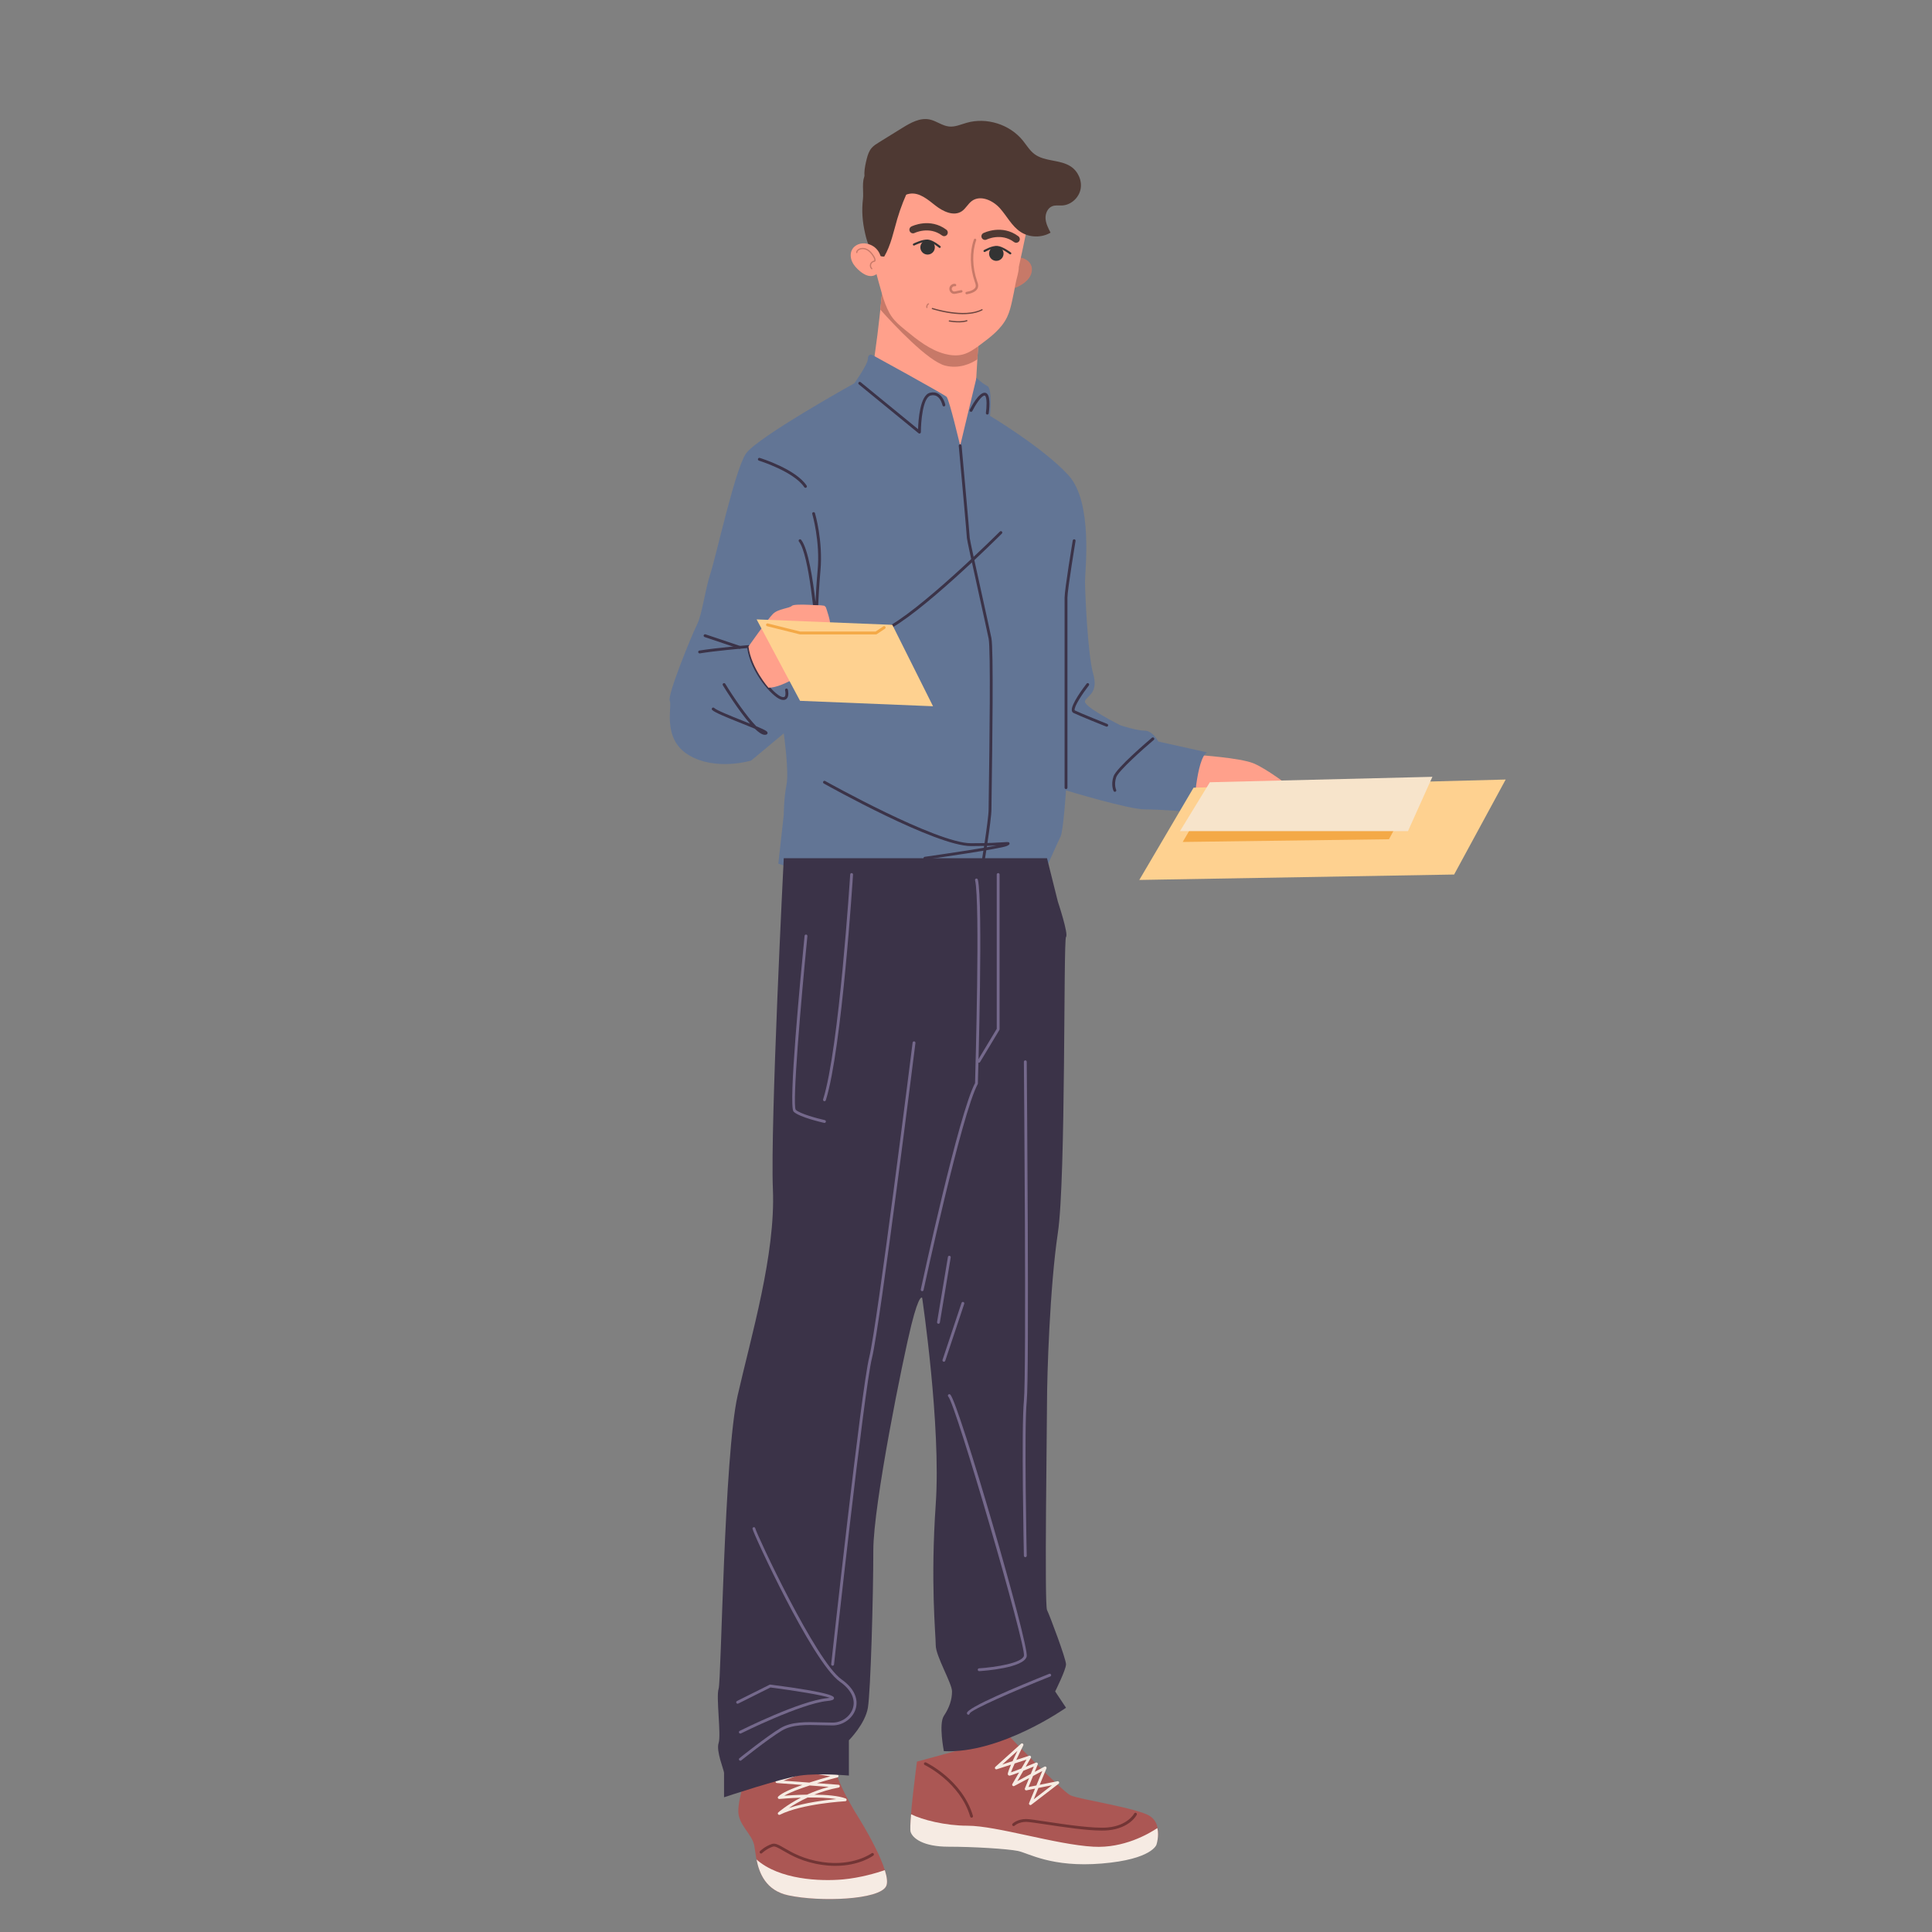 <?xml version="1.0" encoding="UTF-8" standalone="no"?>
<!DOCTYPE svg PUBLIC "-//W3C//DTD SVG 1.1//EN" "http://www.w3.org/Graphics/SVG/1.1/DTD/svg11.dtd">
<svg width="100%" height="100%" viewBox="0 0 2480 2480" version="1.1" xmlns="http://www.w3.org/2000/svg" xmlns:xlink="http://www.w3.org/1999/xlink" xml:space="preserve" xmlns:serif="http://www.serif.com/" style="fill-rule:evenodd;clip-rule:evenodd;stroke-linejoin:round;stroke-miterlimit:2;">
    <rect x="0" y="0" width="2480" height="2480" fill="#808080" stroke="none"/>
    <g id="cabeza">
        <g transform="matrix(1.767,0,0,1.767,441.404,-712.946)">
            <path d="M458.997,684.951L462.502,625.724L391.524,609.951C391.524,609.951 385.609,678.957 377.723,698.673C374.448,706.86 449.282,744.569 449.282,744.569L462.502,714.446L458.997,684.951Z" style="fill:rgb(255,160,139);fill-rule:nonzero;"/>
        </g>
        <g transform="matrix(1.767,0,0,1.767,441.404,-712.946)">
            <path d="M390.927,616.44C390.628,619.568 390.218,623.69 389.714,628.41C399.502,639.335 424.371,665.974 436.871,669.099C446.953,671.619 455.405,667.7 460.205,664.541L462.502,625.724L395.073,610.739L390.927,616.44Z" style="fill:rgb(199,121,104);fill-rule:nonzero;"/>
        </g>
        <g transform="matrix(1.767,0,0,1.767,441.404,-712.946)">
            <path d="M490.093,590.527C494.09,590.532 498.222,592.904 499.454,596.707C500.377,599.557 499.574,602.768 497.883,605.241C496.192,607.714 493.706,609.538 491.102,611.018C487.966,612.799 484.08,614.151 480.83,612.588C477.672,611.069 476.237,607.178 476.54,603.687C477.189,596.206 482.271,590.518 490.093,590.527Z" style="fill:rgb(199,121,104);fill-rule:nonzero;"/>
        </g>
        <g transform="matrix(1.767,0,0,1.767,441.404,-712.946)">
            <path d="M497.964,556.989C498.822,539.785 491.057,520.525 476.065,511.139C464.388,503.827 450.236,500.559 436.549,500.544C408.834,500.514 383.456,515.849 380.055,545.1C377.218,569.501 384.381,593.698 390.91,616.937C392.271,621.78 393.986,626.62 396.423,631.035C399.197,636.06 403.263,639.464 407.658,643.071C416.481,650.312 425.683,657.751 436.731,660.615C440.946,661.708 445.433,662.09 449.646,660.991C454.343,659.767 458.37,656.813 462.27,653.923C469.858,648.299 477.733,642.335 481.813,633.816C483.581,630.126 484.55,626.113 485.433,622.118C486.379,617.837 487.24,613.537 488.016,609.222C488.55,606.245 490.414,600.944 490.301,597.407C492.132,589.183 493.901,580.945 495.594,572.692C496.659,567.501 497.7,562.281 497.964,556.989Z" style="fill:rgb(255,160,139);fill-rule:nonzero;"/>
        </g>
        <g transform="matrix(1.767,0,0,1.767,441.404,-712.946)">
            <path d="M452.344,617.256C451.961,617.222 451.633,616.934 451.563,616.537C451.479,616.062 451.797,615.608 452.273,615.525C454.842,615.073 459.139,613.879 459.043,610.959C459.016,610.132 458.729,609.313 458.424,608.443L458.326,608.164C454.74,597.854 454.511,586.369 457.714,577.445C457.876,576.991 458.379,576.749 458.832,576.918C459.286,577.082 459.522,577.582 459.359,578.036C456.287,586.596 456.518,597.644 459.978,607.59L460.074,607.864C460.408,608.819 460.755,609.807 460.791,610.902C460.895,614.089 458.054,616.283 452.575,617.247C452.498,617.261 452.419,617.263 452.344,617.256Z" style="fill:rgb(199,121,104);fill-rule:nonzero;"/>
        </g>
        <g transform="matrix(1.767,0,0,1.767,441.404,-712.946)">
            <path d="M443.035,616.964C443.017,616.962 442.998,616.96 442.979,616.959C442.087,616.862 441.234,616.356 440.641,615.572C440.005,614.733 439.735,613.688 439.901,612.705C440.065,611.72 440.661,610.825 441.537,610.249C442.356,609.709 443.324,609.526 444.203,609.738C444.671,609.854 444.958,610.328 444.843,610.796C444.728,611.265 444.257,611.542 443.785,611.437C443.383,611.335 442.913,611.437 442.499,611.709C442.035,612.014 441.708,612.494 441.625,612.994C441.54,613.498 441.693,614.066 442.034,614.517C442.339,614.918 442.752,615.175 443.168,615.22C443.528,615.27 444.017,615.167 444.46,615.073L448.367,614.255C448.841,614.154 449.303,614.459 449.402,614.932C449.501,615.404 449.198,615.867 448.725,615.966L444.819,616.784C444.285,616.896 443.681,617.023 443.035,616.964Z" style="fill:rgb(199,121,104);fill-rule:nonzero;"/>
        </g>
        <g transform="matrix(1.767,0,0,1.767,441.404,-712.946)">
            <path d="M435.848,575.04C435.381,574.998 434.92,574.829 434.518,574.527C425.235,567.578 414.725,572.657 414.619,572.709C413.32,573.353 411.747,572.822 411.104,571.526C410.461,570.228 410.99,568.654 412.288,568.011C412.835,567.738 425.823,561.462 437.662,570.329C438.821,571.197 439.057,572.841 438.188,574C437.622,574.757 436.725,575.12 435.848,575.04Z" style="fill:rgb(78,57,51);fill-rule:nonzero;"/>
        </g>
        <g transform="matrix(1.767,0,0,1.767,441.404,-712.946)">
            <path d="M488.171,579.821C487.704,579.778 487.243,579.61 486.84,579.309C477.558,572.359 467.047,577.438 466.942,577.49C465.643,578.134 464.07,577.604 463.427,576.307C462.784,575.009 463.313,573.436 464.611,572.792C465.158,572.52 478.147,566.244 489.984,575.11C491.144,575.979 491.379,577.622 490.511,578.781C489.945,579.538 489.048,579.901 488.171,579.821Z" style="fill:rgb(78,57,51);fill-rule:nonzero;"/>
        </g>
        <g transform="matrix(1.767,0,0,1.767,441.404,-712.946)">
            <path d="M444.383,631.479C435.532,630.671 427.898,628.212 427.352,628.033C427.122,627.958 426.997,627.711 427.072,627.482C427.146,627.253 427.392,627.122 427.623,627.202C427.854,627.278 450.823,634.672 463.415,628.113C463.628,628.001 463.892,628.084 464.004,628.299C464.116,628.514 464.033,628.777 463.818,628.889C458.293,631.767 450.998,632.084 444.383,631.479Z" style="fill:rgb(107,70,64);fill-rule:nonzero;"/>
        </g>
        <g transform="matrix(1.767,0,0,1.767,441.404,-712.946)">
            <path d="M423.525,627.309C423.353,627.293 423.199,627.175 423.146,627C422.783,625.801 423.372,624.414 424.487,623.842C424.701,623.731 424.965,623.815 425.075,624.031C425.186,624.245 425.101,624.509 424.886,624.619C424.147,624.999 423.743,625.953 423.982,626.747C424.053,626.978 423.922,627.222 423.691,627.291C423.636,627.309 423.579,627.313 423.525,627.309Z" style="fill:rgb(199,121,104);fill-rule:nonzero;"/>
        </g>
        <g transform="matrix(1.767,0,0,1.767,441.404,-712.946)">
            <path d="M468.738,587.242C469.002,584.349 471.563,582.217 474.456,582.481C477.35,582.746 479.481,585.306 479.216,588.199C478.952,591.093 476.392,593.224 473.499,592.96C470.605,592.695 468.474,590.135 468.738,587.242Z" style="fill:rgb(51,51,51);fill-rule:nonzero;"/>
        </g>
        <g transform="matrix(1.767,0,0,1.767,441.404,-712.946)">
            <path d="M484.057,588.273C483.922,588.261 483.788,588.212 483.671,588.123C483.616,588.082 478.15,583.959 474.666,583.641C471.208,583.324 465.841,586.432 465.787,586.463C465.429,586.674 464.968,586.553 464.759,586.194C464.549,585.835 464.67,585.375 465.028,585.166C465.264,585.027 470.865,581.783 474.803,582.143C478.716,582.5 484.343,586.746 484.581,586.927C484.911,587.177 484.976,587.649 484.725,587.98C484.562,588.193 484.306,588.296 484.057,588.273Z" style="fill:rgb(51,51,51);fill-rule:nonzero;"/>
        </g>
        <g transform="matrix(1.767,0,0,1.767,441.404,-712.946)">
            <path d="M429.289,583.637C429.553,580.744 427.422,578.184 424.528,577.919C421.635,577.655 419.075,579.786 418.811,582.68C418.546,585.573 420.677,588.133 423.571,588.397C426.464,588.662 429.024,586.531 429.289,583.637Z" style="fill:rgb(51,51,51);fill-rule:nonzero;"/>
        </g>
        <g transform="matrix(1.767,0,0,1.767,441.404,-712.946)">
            <path d="M414.037,581.875C414.172,581.888 414.313,581.864 414.443,581.797C414.504,581.767 420.627,578.703 424.111,579.021C427.569,579.337 432.285,583.366 432.332,583.406C432.646,583.678 433.121,583.643 433.392,583.328C433.664,583.013 433.628,582.538 433.313,582.268C433.106,582.089 428.187,577.883 424.249,577.523C420.335,577.166 414.032,580.321 413.765,580.456C413.395,580.642 413.246,581.095 413.434,581.466C413.555,581.705 413.787,581.853 414.037,581.875Z" style="fill:rgb(51,51,51);fill-rule:nonzero;"/>
        </g>
        <g transform="matrix(1.767,0,0,1.767,441.404,-712.946)">
            <path d="M443.132,637.531C442.097,637.437 440.976,637.295 439.765,637.096C439.526,637.057 439.365,636.832 439.404,636.594C439.444,636.354 439.672,636.202 439.907,636.233C448.33,637.621 452.363,636.079 452.402,636.062C452.625,635.974 452.88,636.082 452.97,636.307C453.059,636.53 452.95,636.785 452.727,636.874C452.58,636.933 449.521,638.115 443.132,637.531Z" style="fill:rgb(107,70,64);fill-rule:nonzero;"/>
        </g>
        <g transform="matrix(1.767,0,0,1.767,441.404,-712.946)">
            <path d="M378.691,573.197C379.573,577.027 380.585,580.923 382.782,584.183C384.979,587.442 388.606,589.995 392.535,589.887C397.418,581.55 399.281,571.856 402.007,562.588C404.471,554.212 407.692,546.06 411.618,538.261C411.96,537.582 412.318,536.835 412.153,536.092C411.948,535.169 411.026,534.615 410.183,534.187C404.243,531.17 397.87,529.007 391.321,527.786C386.829,526.948 381.315,526.956 378.732,530.724C375.992,534.72 377.696,543.004 377.106,547.932C376.06,556.679 376.711,564.596 378.691,573.197Z" style="fill:rgb(78,57,51);fill-rule:nonzero;"/>
        </g>
        <g transform="matrix(1.767,0,0,1.767,441.404,-712.946)">
            <path d="M379.513,580.423C375.581,579.703 371.087,581.287 369.187,584.804C367.762,587.439 367.97,590.743 369.185,593.481C370.399,596.219 372.514,598.464 374.807,600.391C377.568,602.711 381.145,604.745 384.624,603.797C388.005,602.875 390.121,599.31 390.456,595.82C391.174,588.346 387.208,581.832 379.513,580.423Z" style="fill:rgb(255,160,139);fill-rule:nonzero;"/>
        </g>
        <g transform="matrix(1.767,0,0,1.767,441.404,-712.946)">
            <path d="M383.473,599.126C383.378,599.118 383.287,599.079 383.212,599.009C382.254,598.104 381.858,596.647 382.227,595.382C382.598,594.116 383.717,593.102 385.012,592.856C385.153,592.831 385.306,592.803 385.337,592.772C385.342,592.766 385.364,592.726 385.366,592.568C385.382,591.546 384.854,590.572 384.281,589.673C382.91,587.519 381.544,586.12 379.985,585.272C378.08,584.237 375.836,584.181 374.273,585.13C373.661,585.504 373.01,586.179 373.023,586.956C373.026,587.197 372.834,587.396 372.593,587.399C372.355,587.401 372.153,587.212 372.149,586.97C372.133,585.996 372.757,585.03 373.818,584.384C375.643,583.274 378.228,583.322 380.403,584.505C382.098,585.425 383.564,586.919 385.019,589.204C385.633,590.169 386.259,591.326 386.241,592.582C386.237,592.795 386.208,593.105 385.996,593.347C385.77,593.607 385.456,593.664 385.226,593.706C384.194,593.901 383.347,594.669 383.066,595.627C382.787,596.585 383.087,597.688 383.812,598.373C383.987,598.539 383.996,598.816 383.83,598.991C383.734,599.093 383.602,599.138 383.473,599.126Z" style="fill:rgb(199,121,104);fill-rule:nonzero;"/>
        </g>
        <g transform="matrix(1.767,0,0,1.767,441.404,-712.946)">
            <path d="M379.874,518.765C380.576,515.964 381.527,513.132 383.417,510.949C384.865,509.278 386.777,508.088 388.658,506.925C394.291,503.441 399.923,499.957 405.556,496.473C411.606,492.73 418.438,488.833 425.411,490.245C430.392,491.252 434.636,494.886 439.693,495.39C444.022,495.82 448.184,493.894 452.366,492.694C466.859,488.535 483.596,493.772 493.133,505.451C495.912,508.854 498.17,512.787 501.688,515.419C509.198,521.041 520.283,519.257 528.101,524.442C533.389,527.951 536.417,534.716 535.174,540.939C533.931,547.162 528.303,552.337 521.969,552.728C519.518,552.879 516.959,552.39 514.663,553.262C511.247,554.56 509.521,558.592 509.74,562.24C509.959,565.888 511.69,569.25 513.385,572.487C506.774,576.377 497.958,576.151 491.555,571.928C485.156,567.707 481.646,560.372 476.513,554.681C471.379,548.989 462.422,544.938 456.229,549.454C453.384,551.529 451.783,555.011 448.855,556.968C443.032,560.86 435.212,557.1 429.708,552.769C424.204,548.437 418.156,543.166 411.226,544.182C404.118,545.225 397.732,552.808 391.116,550.011C387.033,548.285 383.222,541.979 380.652,538.515C376.689,533.174 378.151,525.626 379.874,518.765Z" style="fill:rgb(78,57,51);fill-rule:nonzero;"/>
        </g>
    </g>
    <g id="mano-der" serif:id="mano der">
        <g transform="matrix(1.767,0,0,1.767,441.404,-712.946)">
            <path d="M621.217,952.024C621.217,952.024 650.791,953.996 660.649,957.939C670.507,961.883 688.251,975.684 688.251,975.684L646.067,990.855L599.529,985.542L621.217,952.024Z" style="fill:rgb(255,160,139);fill-rule:nonzero;"/>
        </g>
        <g transform="matrix(1.767,0,0,1.767,441.404,-712.946)">
            <path d="M672.39,964.427C672.39,964.427 682.336,979.627 682.336,981.599C682.336,983.57 676.422,983.57 658.677,969.769L672.39,964.427Z" style="fill:rgb(255,160,139);fill-rule:nonzero;"/>
        </g>
    </g>
    <g id="pie-izq" serif:id="pie izq">
        <g transform="matrix(1.767,0,0,1.767,441.404,-712.946)">
            <path d="M294.797,1686.18C293.145,1689.48 286.536,1709.31 286.536,1719.22C286.536,1729.13 296.449,1735.74 298.101,1744C299.753,1752.26 299.753,1775.39 322.883,1780.35C346.014,1785.31 388.97,1783.66 393.927,1773.74C398.883,1763.83 374.101,1724.18 374.101,1724.18C374.101,1724.18 355.927,1696.09 355.927,1682.87C355.927,1669.66 347.666,1672.96 347.666,1672.96L294.797,1686.18Z" style="fill:rgb(171,87,84);fill-rule:nonzero;"/>
        </g>
        <g transform="matrix(1.767,0,0,1.767,441.404,-712.946)">
            <path d="M362.535,1768.79C375.135,1767.64 386.936,1764.11 392.992,1762.06C394.56,1767.06 395.146,1771.3 393.927,1773.74C388.97,1783.66 346.014,1785.31 322.883,1780.35C306.56,1776.85 301.76,1764.31 299.766,1754.32C316.379,1769.07 346.16,1770.27 362.535,1768.79Z" style="fill:rgb(246,235,227);fill-rule:nonzero;"/>
        </g>
        <g transform="matrix(1.767,0,0,1.767,441.404,-712.946)">
            <path d="M357.054,1758.94C354.095,1758.94 350.915,1758.73 347.521,1758.24C333.461,1756.23 324.818,1751.22 319.098,1747.9C315.667,1745.91 313.188,1744.46 311.645,1744.98C306.996,1746.53 303.818,1749.66 303.788,1749.69C303.384,1750.09 302.73,1750.1 302.327,1749.69C301.923,1749.29 301.923,1748.63 302.327,1748.23C302.468,1748.09 305.864,1744.73 310.991,1743.02C313.426,1742.22 316.093,1743.77 320.135,1746.11C325.718,1749.35 334.151,1754.25 347.812,1756.2C370.271,1759.41 383.264,1749.88 383.394,1749.79C383.848,1749.45 384.495,1749.54 384.84,1749.99C385.181,1750.45 385.088,1751.1 384.632,1751.44C384.16,1751.79 374.405,1758.94 357.054,1758.94Z" style="fill:rgb(114,53,53);fill-rule:nonzero;"/>
        </g>
        <g transform="matrix(1.767,0,0,1.767,441.404,-712.946)">
            <path d="M321.47,1686.54L335.425,1688.84L347.021,1684.49L321.47,1686.54ZM319.386,1697.06L338.121,1698.45C343.956,1696.55 349.609,1694.94 353.404,1693.9L335.635,1690.97L319.386,1697.06ZM338.385,1700.54C331.335,1702.83 324.128,1705.5 319.866,1707.97C323.607,1707.69 329.763,1707.31 336.498,1707.21C341.113,1705.11 346.395,1703.12 352.252,1701.57L338.385,1700.54ZM336.906,1709.29C331.242,1711.9 326.64,1714.66 323.291,1716.91C334.977,1712.99 349.547,1711.18 357.761,1710.42C351.734,1709.42 344.04,1709.2 336.906,1709.29ZM316.275,1721.91C315.944,1721.91 315.619,1721.74 315.421,1721.45C315.131,1721.03 315.199,1720.45 315.583,1720.1C315.684,1720.02 321.64,1714.73 331.969,1709.41C323.323,1709.69 316.525,1710.32 316.374,1710.34C315.916,1710.36 315.526,1710.14 315.341,1709.75C315.155,1709.36 315.236,1708.89 315.544,1708.58C318.246,1705.88 325.395,1702.84 333.078,1700.15L314.546,1698.78C314.062,1698.74 313.668,1698.37 313.6,1697.89C313.531,1697.41 313.805,1696.95 314.259,1696.78L331.549,1690.29L312.802,1687.2C312.286,1687.11 311.917,1686.66 311.937,1686.14C311.959,1685.61 312.367,1685.19 312.887,1685.15L354.191,1681.84C354.734,1681.79 355.17,1682.15 355.283,1682.65C355.394,1683.15 355.12,1683.66 354.637,1683.84L339.511,1689.51L358.479,1692.64C358.961,1692.72 359.322,1693.13 359.345,1693.62C359.365,1694.11 359.04,1694.54 358.568,1694.67C358.415,1694.7 351.738,1696.42 343.718,1698.86L359.308,1700.02C359.825,1700.05 360.234,1700.47 360.263,1700.99C360.293,1701.51 359.932,1701.97 359.421,1702.06C352.914,1703.28 347,1705.12 341.791,1707.19C350.388,1707.28 359.151,1707.97 364.55,1709.99C365.008,1710.17 365.283,1710.63 365.208,1711.12C365.133,1711.6 364.73,1711.97 364.241,1711.99C363.929,1712.01 332.873,1713.73 316.737,1721.8C316.59,1721.87 316.432,1721.91 316.275,1721.91Z" style="fill:rgb(246,235,227);fill-rule:nonzero;"/>
        </g>
    </g>
    <g id="pie-der" serif:id="pie der" transform="matrix(1,0,0,1,-47.842,52.497)">
        <g transform="matrix(1.767,0,0,1.767,441.404,-712.946)">
            <path d="M443.393,1653.5C443.393,1653.5 437.287,1699.29 438.813,1703.87C440.34,1708.45 447.972,1714.56 466.288,1714.56C484.605,1714.56 509.027,1716.09 516.659,1717.61C524.291,1719.14 541.081,1729.82 577.714,1726.77C614.347,1723.72 617.4,1713.03 617.4,1713.03C617.4,1713.03 621.979,1699.29 612.821,1693.19C603.663,1687.08 560.924,1680.98 554.818,1677.93C548.713,1674.87 510.553,1635.19 510.553,1635.19L443.393,1653.5Z" style="fill:rgb(171,87,84);fill-rule:nonzero;"/>
        </g>
        <g transform="matrix(1.767,0,0,1.767,441.404,-712.946)">
            <path d="M466.288,1715.32C447.972,1715.32 440.34,1709.22 438.813,1704.64C438.356,1703.26 438.587,1698.18 439.131,1691.74C447.254,1695.8 464.064,1700.06 480.026,1700.06C501.395,1700.06 544.134,1713.8 571.608,1715.32C593.646,1716.55 611.745,1705.99 618.049,1701.77C619.427,1707.66 617.4,1713.8 617.4,1713.8C617.4,1713.8 614.347,1724.48 577.714,1727.53C541.081,1730.59 524.291,1719.9 516.659,1718.38C509.027,1716.85 484.605,1715.32 466.288,1715.32Z" style="fill:rgb(246,235,227);fill-rule:nonzero;"/>
        </g>
        <g transform="matrix(1.767,0,0,1.767,441.404,-712.946)">
            <path d="M516.396,1645.67L505.363,1655.6L512.844,1653.17C513.771,1651.13 514.935,1648.66 516.396,1645.67ZM514.386,1654.84C513.117,1657.65 512.145,1659.97 511.7,1661.31C513.218,1660.81 515.982,1659.77 519.258,1658.48L522.991,1652.04L514.386,1654.84ZM520.681,1660.15L516.317,1667.68L526.088,1662.46L528.286,1657.08C526.07,1657.99 523.338,1659.1 520.681,1660.15ZM527.721,1663.94L524.446,1671.96L530.14,1670.82L534.452,1660.35L527.721,1663.94ZM531.629,1672.63L528.237,1680.87L541.52,1670.65L531.629,1672.63ZM525.816,1685.06C525.594,1685.06 525.374,1684.99 525.188,1684.85C524.817,1684.57 524.682,1684.07 524.862,1683.64L529.196,1673.11L522.965,1674.36C522.591,1674.43 522.208,1674.3 521.966,1674C521.724,1673.71 521.664,1673.31 521.807,1672.96L524.868,1665.46L514.091,1671.21C513.684,1671.42 513.184,1671.34 512.862,1671.01C512.542,1670.68 512.479,1670.17 512.711,1669.77L517.598,1661.35C514.117,1662.68 511.238,1663.7 510.552,1663.7C510.195,1663.7 509.755,1663.45 509.566,1663.14C509.335,1662.77 508.938,1662.13 511.717,1655.71L501.376,1659.06C500.916,1659.21 500.405,1659.02 500.163,1658.6C499.919,1658.18 500.004,1657.64 500.365,1657.31L519.018,1640.52C519.388,1640.19 519.94,1640.17 520.336,1640.47C520.731,1640.77 520.857,1641.31 520.635,1641.75C518.869,1645.29 517.08,1648.99 515.554,1652.29L524.92,1649.24C525.326,1649.11 525.771,1649.24 526.042,1649.58C526.313,1649.91 526.347,1650.37 526.133,1650.74L522.36,1657.25C524.773,1656.29 527.325,1655.25 529.781,1654.24C530.164,1654.08 530.608,1654.17 530.903,1654.46C531.199,1654.75 531.288,1655.19 531.131,1655.58L528.941,1660.94L536.016,1657.17C536.401,1656.97 536.871,1657.02 537.196,1657.32C537.519,1657.61 537.624,1658.07 537.456,1658.48L532.575,1670.33L545.458,1667.75C545.927,1667.66 546.402,1667.9 546.601,1668.34C546.8,1668.78 546.671,1669.29 546.29,1669.59L526.446,1684.85C526.26,1684.99 526.038,1685.06 525.816,1685.06Z" style="fill:rgb(246,235,227);fill-rule:nonzero;"/>
        </g>
        <g transform="matrix(1.767,0,0,1.767,441.404,-712.946)">
            <path d="M483.079,1694.22C482.631,1694.22 482.22,1693.93 482.089,1693.48C474.68,1668.3 449.313,1656.08 449.059,1655.96C448.542,1655.72 448.321,1655.11 448.565,1654.59C448.807,1654.07 449.424,1653.85 449.939,1654.1C450.203,1654.22 476.395,1666.8 484.07,1692.9C484.231,1693.45 483.919,1694.02 483.37,1694.18C483.273,1694.21 483.176,1694.22 483.079,1694.22Z" style="fill:rgb(114,53,53);fill-rule:nonzero;"/>
        </g>
        <g transform="matrix(1.767,0,0,1.767,441.404,-712.946)">
            <path d="M577.564,1703.58C566.537,1703.58 549.794,1701.06 537.093,1699.14C530.166,1698.1 524.694,1697.28 522.763,1697.28C517.209,1697.28 514.36,1700 514.331,1700.03C513.924,1700.43 513.271,1700.42 512.873,1700.02C512.473,1699.62 512.473,1698.97 512.875,1698.57C513.012,1698.43 516.305,1695.21 522.763,1695.21C524.85,1695.21 530.114,1696 537.4,1697.1C551.211,1699.18 572.08,1702.32 582.19,1701.32C596.641,1699.88 601.169,1691.28 601.213,1691.2C601.47,1690.69 602.091,1690.48 602.6,1690.74C603.108,1691 603.313,1691.62 603.06,1692.13C602.862,1692.52 598.047,1701.81 582.396,1703.38C580.959,1703.52 579.335,1703.58 577.564,1703.58Z" style="fill:rgb(114,53,53);fill-rule:nonzero;"/>
        </g>
    </g>
    <g id="camisa">
        <g transform="matrix(1.767,0,0,1.767,441.404,-712.946)">
            <path d="M447.715,727.261C447.715,727.261 439.829,693.744 437.857,691.772C435.885,689.801 383.638,661.212 383.638,661.212C383.638,661.212 380.68,660.227 380.68,664.17C380.68,668.113 370.822,681.914 370.822,681.914C370.822,681.914 299.844,721.347 291.958,733.176C284.071,745.006 270.27,808.097 266.327,819.927C262.384,831.757 260.411,849.501 256.469,857.388C252.526,865.274 234.781,908.649 236.753,912.593C238.725,916.536 230.838,940.195 250.554,952.024C270.27,963.854 295.901,955.968 295.901,955.968L319.561,936.252C319.561,936.252 323.504,963.854 321.532,973.712C319.561,983.57 319.561,995.4 319.561,995.4L315.617,1030.89C315.617,1030.89 390.539,1056.52 424.056,1054.55C457.573,1052.58 510.807,1032.86 510.807,1032.86C510.807,1032.86 518.693,1015.12 520.664,1011.17C522.636,1007.23 524.608,977.656 524.608,977.656C524.608,977.656 569.955,991.457 581.784,991.457C593.614,991.457 617.273,993.429 617.273,993.429C617.273,993.429 619.245,953.996 627.131,950.053L591.643,942.167C591.643,942.167 587.699,934.28 581.784,934.28C575.87,934.28 564.04,930.337 564.04,930.337C564.04,930.337 536.438,916.536 538.409,912.593C540.381,908.649 548.267,906.678 544.324,892.876C540.381,879.075 538.409,833.728 538.409,825.842C538.409,817.955 544.324,768.665 526.579,748.949C508.835,729.233 469.403,705.574 469.403,705.574C469.403,705.574 471.374,685.857 467.431,683.886C463.488,681.914 459.545,677.971 459.545,677.971L447.715,727.261Z" style="fill:rgb(98,117,149);fill-rule:nonzero;"/>
        </g>
        <g transform="matrix(1.767,0,0,1.767,441.404,-712.946)">
            <path d="M418.14,718.436C417.906,718.436 417.674,718.356 417.486,718.203L374.112,682.714C373.67,682.352 373.605,681.701 373.967,681.26C374.326,680.817 374.978,680.755 375.419,681.114L417.139,715.25C417.323,708.65 418.491,690.619 425.777,688.799C428.1,688.218 430.202,688.504 432.016,689.649C435.769,692.024 436.854,697.263 436.898,697.484C437.01,698.043 436.648,698.587 436.089,698.699C435.522,698.818 434.986,698.45 434.873,697.891C434.863,697.846 433.908,693.286 430.904,691.391C429.568,690.55 428.055,690.361 426.277,690.803C420.45,692.26 419.173,710.499 419.173,717.403C419.173,717.803 418.943,718.166 418.582,718.336C418.441,718.404 418.292,718.436 418.14,718.436Z" style="fill:rgb(59,51,72);fill-rule:nonzero;"/>
        </g>
        <g transform="matrix(1.767,0,0,1.767,441.404,-712.946)">
            <path d="M467.432,704.635C467.384,704.635 467.333,704.632 467.285,704.625C466.72,704.544 466.327,704.021 466.407,703.456C466.966,699.541 467.319,692.713 465.887,691.061C465.715,690.861 465.58,690.834 465.459,690.834C463.179,690.834 458.863,697.418 456.524,702.093C456.271,702.604 455.651,702.811 455.139,702.555C454.628,702.3 454.422,701.679 454.676,701.169C455.711,699.098 461.099,688.768 465.459,688.768C466.228,688.768 466.916,689.093 467.448,689.708C469.91,692.546 468.718,701.901 468.453,703.749C468.378,704.264 467.937,704.635 467.432,704.635Z" style="fill:rgb(59,51,72);fill-rule:nonzero;"/>
        </g>
        <g transform="matrix(1.767,0,0,1.767,441.404,-712.946)">
            <path d="M463.49,1035.86C463.433,1035.86 463.375,1035.86 463.318,1035.85C462.755,1035.76 462.374,1035.22 462.469,1034.66C462.527,1034.31 468.371,999.169 468.371,991.457C468.371,989.988 468.439,985.1 468.538,978.052C468.968,947.324 469.973,875.364 468.391,867.449C467.59,863.45 464.799,850.812 461.843,837.433C456.089,811.392 452.596,795.493 452.596,794.296C452.594,792.692 448.329,745.43 446.687,727.355C446.634,726.787 447.054,726.284 447.623,726.232C448.153,726.172 448.692,726.599 448.744,727.168C448.986,729.826 454.662,792.3 454.662,794.296C454.749,795.745 459.801,818.612 463.861,836.987C466.819,850.377 469.611,863.024 470.417,867.043C472.042,875.173 471.034,947.288 470.604,978.082C470.505,985.113 470.437,989.99 470.437,991.457C470.437,999.338 464.749,1033.55 464.507,1035C464.422,1035.51 463.984,1035.86 463.49,1035.86Z" style="fill:rgb(59,51,72);fill-rule:nonzero;"/>
        </g>
        <g transform="matrix(1.767,0,0,1.767,441.404,-712.946)">
            <path d="M305.759,937.284C303.854,937.284 301.316,935.551 298.517,932.841C295.541,931.596 292.083,930.216 288.958,928.969C277.234,924.288 269.412,921.082 267.568,919.238C267.164,918.834 267.164,918.181 267.568,917.777C267.972,917.374 268.625,917.374 269.029,917.777C270.709,919.458 281.254,923.667 289.724,927.05C291.718,927.845 293.495,928.56 295.079,929.201C286.459,919.377 276.827,903.794 275.304,901.303C275.007,900.816 275.16,900.181 275.646,899.882C276.129,899.583 276.767,899.737 277.067,900.225C283.09,910.08 292.738,924.143 299.591,931.058C307.294,934.288 307.988,935.032 307.766,936.183C307.554,937.284 306.203,937.284 305.759,937.284Z" style="fill:rgb(59,51,72);fill-rule:nonzero;"/>
        </g>
        <g transform="matrix(1.767,0,0,1.767,441.404,-712.946)">
            <path d="M343.219,858.421C342.681,858.421 342.23,858.007 342.19,857.467C342.15,856.958 338.183,806.412 330.583,796.913C330.227,796.467 330.298,795.818 330.744,795.46C331.194,795.105 331.841,795.177 332.196,795.622C337.335,802.045 340.78,824.83 342.63,840.847C342.917,834.34 343.387,826.387 344.162,817.861C346.092,796.637 340.318,777.044 340.259,776.849C340.094,776.302 340.404,775.727 340.951,775.562C341.508,775.402 342.075,775.71 342.236,776.255C342.297,776.454 348.189,796.413 346.219,818.049C344.274,839.436 344.252,857.211 344.252,857.388C344.252,857.942 343.814,858.398 343.26,858.419C343.246,858.421 343.231,858.421 343.219,858.421Z" style="fill:rgb(59,51,72);fill-rule:nonzero;"/>
        </g>
        <g transform="matrix(1.767,0,0,1.767,441.404,-712.946)">
            <path d="M319.293,911.972C318.682,911.972 318.004,911.847 317.262,911.601C311.15,909.563 295.505,892.058 293.027,874.274C288.425,874.672 268.896,876.408 258.609,878.123C258.058,878.217 257.515,877.836 257.42,877.273C257.325,876.71 257.708,876.178 258.271,876.084C270.005,874.128 293.606,872.151 293.842,872.132C294.395,872.071 294.896,872.49 294.956,873.047C296.849,890.092 312.226,907.743 317.915,909.64C318.668,909.89 319.677,910.09 320.197,909.607C321.111,908.764 320.817,906.109 320.53,904.957C320.393,904.402 320.73,903.843 321.283,903.704C321.838,903.572 322.398,903.901 322.536,904.456C322.655,904.938 323.654,909.222 321.602,911.123C320.992,911.688 320.22,911.972 319.293,911.972Z" style="fill:rgb(59,51,72);fill-rule:nonzero;"/>
        </g>
        <g transform="matrix(1.767,0,0,1.767,441.404,-712.946)">
            <path d="M287.527,874.762C287.418,874.762 287.307,874.745 287.198,874.708L262.056,866.253C261.515,866.071 261.224,865.485 261.406,864.945C261.588,864.405 262.177,864.118 262.713,864.294L287.856,872.749C288.396,872.932 288.687,873.517 288.505,874.058C288.36,874.489 287.958,874.762 287.527,874.762Z" style="fill:rgb(59,51,72);fill-rule:nonzero;"/>
        </g>
        <g transform="matrix(1.767,0,0,1.767,441.404,-712.946)">
            <path d="M335.334,757.869C335.001,757.869 334.674,757.708 334.475,757.409C326.884,746.023 301.766,738.185 301.511,738.106C300.967,737.938 300.662,737.36 300.83,736.815C300.995,736.27 301.566,735.959 302.121,736.131C303.18,736.458 328.193,744.265 336.193,756.263C336.51,756.738 336.381,757.379 335.907,757.695C335.731,757.813 335.532,757.869 335.334,757.869Z" style="fill:rgb(59,51,72);fill-rule:nonzero;"/>
        </g>
        <g transform="matrix(1.767,0,0,1.767,441.404,-712.946)">
            <path d="M422.083,1027.98C421.578,1027.98 421.136,1027.61 421.062,1027.09C420.981,1026.53 421.375,1026 421.939,1025.92C438.87,1023.5 462.711,1019.89 474.218,1017.7C469.984,1017.91 463.907,1018.12 455.601,1018.12C429.994,1018.12 351.939,974.499 348.628,972.642C348.132,972.362 347.955,971.732 348.233,971.236C348.512,970.735 349.141,970.56 349.64,970.838C350.446,971.292 430.531,1016.05 455.601,1016.05C468.383,1016.05 475.85,1015.56 479.439,1015.32C482.761,1015.09 483.277,1015.06 483.542,1016.03C483.796,1016.96 483.094,1017.31 481.695,1018.01C477.716,1020 427.897,1027.16 422.23,1027.97C422.182,1027.98 422.131,1027.98 422.083,1027.98Z" style="fill:rgb(59,51,72);fill-rule:nonzero;"/>
        </g>
        <g transform="matrix(1.767,0,0,1.767,441.404,-712.946)">
            <path d="M392.509,862.364C392.12,862.364 391.747,862.143 391.571,861.764C391.333,861.247 391.559,860.632 392.076,860.393C417.248,848.775 475.967,790.213 476.558,789.623C476.962,789.219 477.615,789.219 478.019,789.623C478.423,790.026 478.423,790.68 478.019,791.083C475.598,793.503 418.447,850.497 392.943,862.27C392.802,862.334 392.655,862.364 392.509,862.364Z" style="fill:rgb(59,51,72);fill-rule:nonzero;"/>
        </g>
        <g transform="matrix(1.767,0,0,1.767,441.404,-712.946)">
            <path d="M524.607,976.718C524.037,976.718 523.573,976.256 523.573,975.685L523.573,837.672C523.573,831.74 529.263,797.55 529.504,796.098C529.6,795.535 530.14,795.15 530.693,795.249C531.256,795.343 531.637,795.875 531.542,796.438C531.484,796.791 525.641,831.909 525.641,837.672L525.641,975.685C525.641,976.256 525.179,976.718 524.607,976.718Z" style="fill:rgb(59,51,72);fill-rule:nonzero;"/>
        </g>
        <g transform="matrix(1.767,0,0,1.767,441.404,-712.946)">
            <path d="M554.183,931.37C554.056,931.37 553.925,931.346 553.8,931.296C552.992,930.973 533.998,923.37 530.062,921.403C529.44,921.092 529.024,920.547 528.861,919.825C527.868,915.453 537.604,902.65 539.565,900.13C539.916,899.678 540.565,899.596 541.014,899.949C541.465,900.298 541.546,900.947 541.195,901.397C536.568,907.35 530.306,916.859 530.876,919.369C530.911,919.517 530.951,919.539 530.985,919.555C534.845,921.483 554.371,929.3 554.566,929.379C555.097,929.591 555.353,930.192 555.142,930.721C554.98,931.124 554.592,931.37 554.183,931.37Z" style="fill:rgb(59,51,72);fill-rule:nonzero;"/>
        </g>
        <g transform="matrix(1.767,0,0,1.767,441.404,-712.946)">
            <path d="M560.095,978.687C559.717,978.687 559.354,978.479 559.173,978.118C559.084,977.94 557.034,973.72 559.116,967.471C561.122,961.454 584.386,941.646 587.031,939.407C587.465,939.042 588.118,939.094 588.487,939.528C588.857,939.964 588.802,940.615 588.367,940.984C581.299,946.965 562.619,963.498 561.077,968.125C559.279,973.516 561.005,977.162 561.023,977.198C561.273,977.71 561.063,978.328 560.553,978.58C560.405,978.653 560.248,978.687 560.095,978.687Z" style="fill:rgb(59,51,72);fill-rule:nonzero;"/>
        </g>
    </g>
    <g id="pantalon">
        <g transform="matrix(1.767,0,0,1.767,441.404,-712.946)">
            <path d="M510.807,1026.95L518.693,1058.49C518.693,1058.49 526.579,1082.15 524.608,1084.12C522.636,1086.09 524.608,1259.6 518.693,1299.03C512.778,1338.46 510.807,1403.52 510.807,1421.27C510.807,1439.01 508.835,1569.14 510.807,1573.08C512.778,1577.02 524.608,1608.57 524.608,1612.51C524.608,1616.46 516.721,1632.23 516.721,1632.23L524.608,1644.06C524.608,1644.06 477.289,1677.58 435.885,1675.61C435.885,1675.61 431.942,1655.89 435.885,1649.97C439.829,1644.06 441.8,1638.14 441.8,1632.23C441.8,1626.31 429.971,1606.6 429.971,1598.71C429.971,1590.83 426.027,1553.37 429.971,1496.19C433.914,1439.01 420.112,1346.35 420.112,1346.35C420.112,1346.35 418.141,1342.4 412.226,1366.06C406.311,1389.72 384.624,1496.19 384.624,1529.71C384.624,1563.22 382.652,1632.23 380.68,1644.06C378.709,1655.89 366.879,1667.72 366.879,1667.72L366.879,1693.35C366.879,1693.35 345.191,1691.38 331.39,1693.35C317.589,1695.32 276.185,1709.12 276.185,1709.12L276.185,1691.38C276.185,1689.41 270.27,1675.61 272.242,1669.69C274.213,1663.78 270.27,1636.17 272.242,1630.26C274.213,1624.34 276.185,1460.7 286.043,1417.32C295.901,1373.95 313.646,1314.8 311.674,1267.48C309.702,1220.16 319.561,1026.95 319.561,1026.95L510.807,1026.95Z" style="fill:rgb(59,51,72);fill-rule:nonzero;"/>
        </g>
        <g transform="matrix(1.767,0,0,1.767,441.404,-712.946)">
            <path d="M420.115,1341.46C420.043,1341.46 419.97,1341.46 419.896,1341.44C419.338,1341.32 418.983,1340.77 419.103,1340.21C420.229,1334.99 446.694,1212.49 458.52,1190.31C458.708,1183.91 462.328,1058.11 458.542,1042.97C458.405,1042.42 458.742,1041.86 459.295,1041.72C459.848,1041.58 460.409,1041.91 460.548,1042.47C464.479,1058.2 460.739,1185.22 460.578,1190.62C460.572,1190.78 460.53,1190.94 460.451,1191.08C448.829,1212.39 421.398,1339.37 421.124,1340.65C421.02,1341.13 420.592,1341.46 420.115,1341.46Z" style="fill:rgb(117,105,140);fill-rule:nonzero;"/>
        </g>
        <g transform="matrix(1.767,0,0,1.767,441.404,-712.946)">
            <path d="M461.296,1175.5C461.115,1175.5 460.931,1175.45 460.764,1175.35C460.275,1175.05 460.118,1174.42 460.411,1173.93L474.284,1150.87L474.284,1038.78C474.284,1038.21 474.747,1037.74 475.317,1037.74C475.889,1037.74 476.351,1038.21 476.351,1038.78L476.351,1151.16C476.351,1151.34 476.3,1151.53 476.203,1151.69L462.182,1174.99C461.988,1175.32 461.646,1175.5 461.296,1175.5Z" style="fill:rgb(117,105,140);fill-rule:nonzero;"/>
        </g>
        <g transform="matrix(1.767,0,0,1.767,441.404,-712.946)">
            <path d="M355.051,1613.55C355.013,1613.55 354.974,1613.55 354.938,1613.54C354.369,1613.48 353.959,1612.97 354.022,1612.4C354.24,1610.41 375.785,1412.93 381.65,1389.47C387.481,1366.14 412.916,1162.94 413.172,1160.89C413.243,1160.32 413.766,1159.91 414.327,1159.99C414.892,1160.06 415.293,1160.58 415.223,1161.14C414.966,1163.2 389.517,1366.52 383.656,1389.97C377.825,1413.29 356.292,1610.64 356.076,1612.63C356.018,1613.16 355.571,1613.55 355.051,1613.55Z" style="fill:rgb(117,105,140);fill-rule:nonzero;"/>
        </g>
        <g transform="matrix(1.767,0,0,1.767,441.404,-712.946)">
            <path d="M298.907,1513.93L298.927,1513.93L298.907,1513.93ZM288.015,1682.55C287.712,1682.55 287.412,1682.42 287.208,1682.17C286.853,1681.72 286.923,1681.07 287.369,1680.71C287.567,1680.55 307.252,1664.83 317.058,1658.95C325.181,1654.07 335.645,1654.38 346.734,1654.7C349.484,1654.78 352.267,1654.86 355.049,1654.86C361.677,1654.86 367.869,1650.48 369.772,1644.44C371.852,1637.84 368.426,1630.83 360.372,1625.19C349.849,1617.82 333.211,1588.49 321.109,1565.18C308.323,1540.55 296.84,1515.38 296.84,1513.93C296.84,1513.36 297.303,1512.9 297.874,1512.9C298.406,1512.9 298.844,1513.3 298.9,1513.82C300.037,1518.5 342.975,1610.49 361.558,1623.5C370.399,1629.69 374.112,1637.55 371.743,1645.06C369.576,1651.93 362.557,1656.92 355.049,1656.92C352.246,1656.92 349.444,1656.84 346.673,1656.76C335.901,1656.45 325.724,1656.16 318.119,1660.72C308.434,1666.53 288.856,1682.17 288.661,1682.33C288.469,1682.48 288.241,1682.55 288.015,1682.55Z" style="fill:rgb(117,105,140);fill-rule:nonzero;"/>
        </g>
        <g transform="matrix(1.767,0,0,1.767,441.404,-712.946)">
            <path d="M288.015,1662.84C287.638,1662.84 287.272,1662.63 287.091,1662.27C286.837,1661.76 287.042,1661.14 287.553,1660.88C289.331,1659.99 331.323,1639.09 351.003,1637.12C351.885,1637.03 352.529,1636.93 352.999,1636.85C347.908,1634.94 328.048,1631.7 309.883,1629.35L286.506,1641.04C285.993,1641.3 285.376,1641.09 285.12,1640.58C284.866,1640.07 285.071,1639.45 285.582,1639.19L309.241,1627.36C309.425,1627.27 309.633,1627.23 309.836,1627.26C356.112,1633.23 356.072,1636 356.058,1637.04C356.038,1638.43 354.339,1638.86 351.209,1639.17C331.908,1641.1 288.909,1662.51 288.477,1662.73C288.328,1662.8 288.17,1662.84 288.015,1662.84Z" style="fill:rgb(117,105,140);fill-rule:nonzero;"/>
        </g>
        <g transform="matrix(1.767,0,0,1.767,441.404,-712.946)">
            <path d="M461.514,1617.49C460.974,1617.49 460.52,1617.07 460.485,1616.52C460.449,1615.95 460.883,1615.46 461.452,1615.43C473.358,1614.68 492.73,1611.56 494.031,1606.35C495.777,1599.37 444.437,1423.39 439.098,1418.06C438.694,1417.65 438.694,1417 439.098,1416.59C439.501,1416.19 440.155,1416.19 440.559,1416.59C446.723,1422.75 498.053,1598.79 496.037,1606.85C493.943,1615.23 464.888,1617.28 461.581,1617.49L461.514,1617.49Z" style="fill:rgb(117,105,140);fill-rule:nonzero;"/>
        </g>
        <g transform="matrix(1.767,0,0,1.767,441.404,-712.946)">
            <path d="M453.611,1649.13C453.04,1649.13 452.596,1648.57 452.596,1648C452.596,1643.96 490.061,1628.37 512.395,1619.44C512.922,1619.23 513.524,1619.49 513.736,1620.02C513.948,1620.54 513.692,1621.15 513.161,1621.36C485.866,1632.28 456.075,1645.39 454.626,1648.2C454.626,1648.77 454.182,1649.13 453.611,1649.13Z" style="fill:rgb(117,105,140);fill-rule:nonzero;"/>
        </g>
        <g transform="matrix(1.767,0,0,1.767,441.404,-712.946)">
            <path d="M431.945,1365.12C431.889,1365.12 431.83,1365.12 431.773,1365.11C431.21,1365.02 430.829,1364.48 430.924,1363.92L438.81,1316.6C438.904,1316.04 439.449,1315.65 439.998,1315.75C440.561,1315.85 440.942,1316.38 440.847,1316.94L432.962,1364.26C432.877,1364.77 432.439,1365.12 431.945,1365.12Z" style="fill:rgb(117,105,140);fill-rule:nonzero;"/>
        </g>
        <g transform="matrix(1.767,0,0,1.767,441.404,-712.946)">
            <path d="M435.886,1392.73C435.777,1392.73 435.668,1392.71 435.559,1392.67C435.018,1392.49 434.726,1391.91 434.905,1391.37L448.706,1349.96C448.888,1349.42 449.477,1349.13 450.014,1349.31C450.554,1349.49 450.847,1350.08 450.667,1350.62L436.866,1392.02C436.721,1392.45 436.317,1392.73 435.886,1392.73Z" style="fill:rgb(117,105,140);fill-rule:nonzero;"/>
        </g>
        <g transform="matrix(1.767,0,0,1.767,441.404,-712.946)">
            <path d="M495.034,1534.68C494.473,1534.68 494.013,1534.23 494.001,1533.67C493.981,1532.74 492.052,1440.72 494.007,1421.17C495.95,1401.73 494.021,1177.09 494.001,1174.83C493.997,1174.26 494.455,1173.79 495.026,1173.78C495.622,1173.75 496.063,1174.24 496.067,1174.81C496.148,1184.07 498.017,1401.82 496.061,1421.37C494.12,1440.8 496.047,1532.7 496.067,1533.63C496.079,1534.2 495.627,1534.67 495.057,1534.68L495.034,1534.68Z" style="fill:rgb(117,105,140);fill-rule:nonzero;"/>
        </g>
        <g transform="matrix(1.767,0,0,1.767,441.404,-712.946)">
            <path d="M349.135,1219.22C349.063,1219.22 348.986,1219.22 348.911,1219.2C348.175,1219.04 330.824,1215.14 326.716,1211.04C322.737,1207.06 331.803,1112.27 334.678,1083.32C334.735,1082.75 335.227,1082.32 335.808,1082.39C336.375,1082.45 336.789,1082.95 336.732,1083.52C331.932,1131.9 325.706,1205.41 328.23,1209.64C331.238,1212.63 344.504,1216.1 349.359,1217.18C349.916,1217.31 350.267,1217.86 350.144,1218.42C350.037,1218.9 349.609,1219.22 349.135,1219.22Z" style="fill:rgb(117,105,140);fill-rule:nonzero;"/>
        </g>
        <g transform="matrix(1.767,0,0,1.767,441.404,-712.946)">
            <path d="M349.135,1203.45C349.032,1203.45 348.927,1203.44 348.824,1203.4C348.279,1203.23 347.979,1202.65 348.15,1202.11C359.807,1165.2 367.74,1039.97 367.819,1038.71C367.855,1038.14 368.265,1037.69 368.915,1037.75C369.483,1037.78 369.917,1038.27 369.881,1038.84C369.802,1040.1 361.853,1165.58 350.12,1202.73C349.98,1203.17 349.575,1203.45 349.135,1203.45Z" style="fill:rgb(117,105,140);fill-rule:nonzero;"/>
        </g>
    </g>
    <g id="mano-izq" serif:id="mano izq">
        <g transform="matrix(1.767,0,0,1.767,441.404,-712.946)">
            <path d="M293.93,873.16C293.93,873.16 307.731,853.444 311.674,849.501C315.617,845.558 323.504,845.558 325.475,843.586C327.447,841.615 349.135,843.586 349.135,843.586L349.135,861.331L339.276,888.933C339.276,888.933 319.022,903.389 308.447,903.062C308.447,903.062 295.901,888.933 293.93,873.16Z" style="fill:rgb(255,160,139);fill-rule:nonzero;"/>
        </g>
        <g transform="matrix(1.767,0,0,1.767,441.404,-712.946)">
            <path d="M349.135,843.586C349.135,843.586 333.362,841.615 337.305,847.529C341.248,853.444 351.106,861.331 352.959,859.359C354.813,857.388 350.121,844.572 350.121,844.572L349.135,843.586Z" style="fill:rgb(255,160,139);fill-rule:nonzero;"/>
        </g>
    </g>
    <g>
        <g transform="matrix(1.767,0,0,1.767,441.404,-712.946)">
            <path d="M299.844,853.444L398.425,857.388L427.999,916.536L331.39,912.593L299.844,853.444Z" style="fill:rgb(254,209,144);fill-rule:nonzero;"/>
        </g>
        <g transform="matrix(1.767,0,0,1.767,441.404,-712.946)">
            <path d="M386.595,864.335L331.39,864.335C331.305,864.335 331.22,864.325 331.139,864.304L307.48,858.39C306.925,858.251 306.59,857.69 306.727,857.138C306.864,856.583 307.421,856.245 307.98,856.386L331.517,862.27L386.283,862.27L391.937,858.499C392.406,858.184 393.048,858.31 393.369,858.786C393.686,859.26 393.557,859.901 393.083,860.218L387.168,864.162C386.999,864.275 386.799,864.335 386.595,864.335Z" style="fill:rgb(244,169,71);fill-rule:nonzero;"/>
        </g>
    </g>
    <g>
        <g transform="matrix(1.767,0,0,1.767,441.404,-712.946)">
            <path d="M617.273,975.684L577.841,1042.72L806.548,1038.78L844.008,969.769L617.273,975.684Z" style="fill:rgb(254,209,144);fill-rule:nonzero;"/>
        </g>
        <g transform="matrix(1.767,0,0,1.767,441.404,-712.946)">
            <path d="M623.188,991.457L609.387,1015.12L759.229,1013.14L773.03,987.514L623.188,991.457Z" style="fill:rgb(244,169,71);fill-rule:nonzero;"/>
        </g>
        <g transform="matrix(1.767,0,0,1.767,441.404,-712.946)">
            <path d="M790.775,967.798L773.03,1007.23L607.415,1007.23L629.103,971.741L790.775,967.798Z" style="fill:rgb(247,228,203);fill-rule:nonzero;"/>
        </g>
    </g>
</svg>
